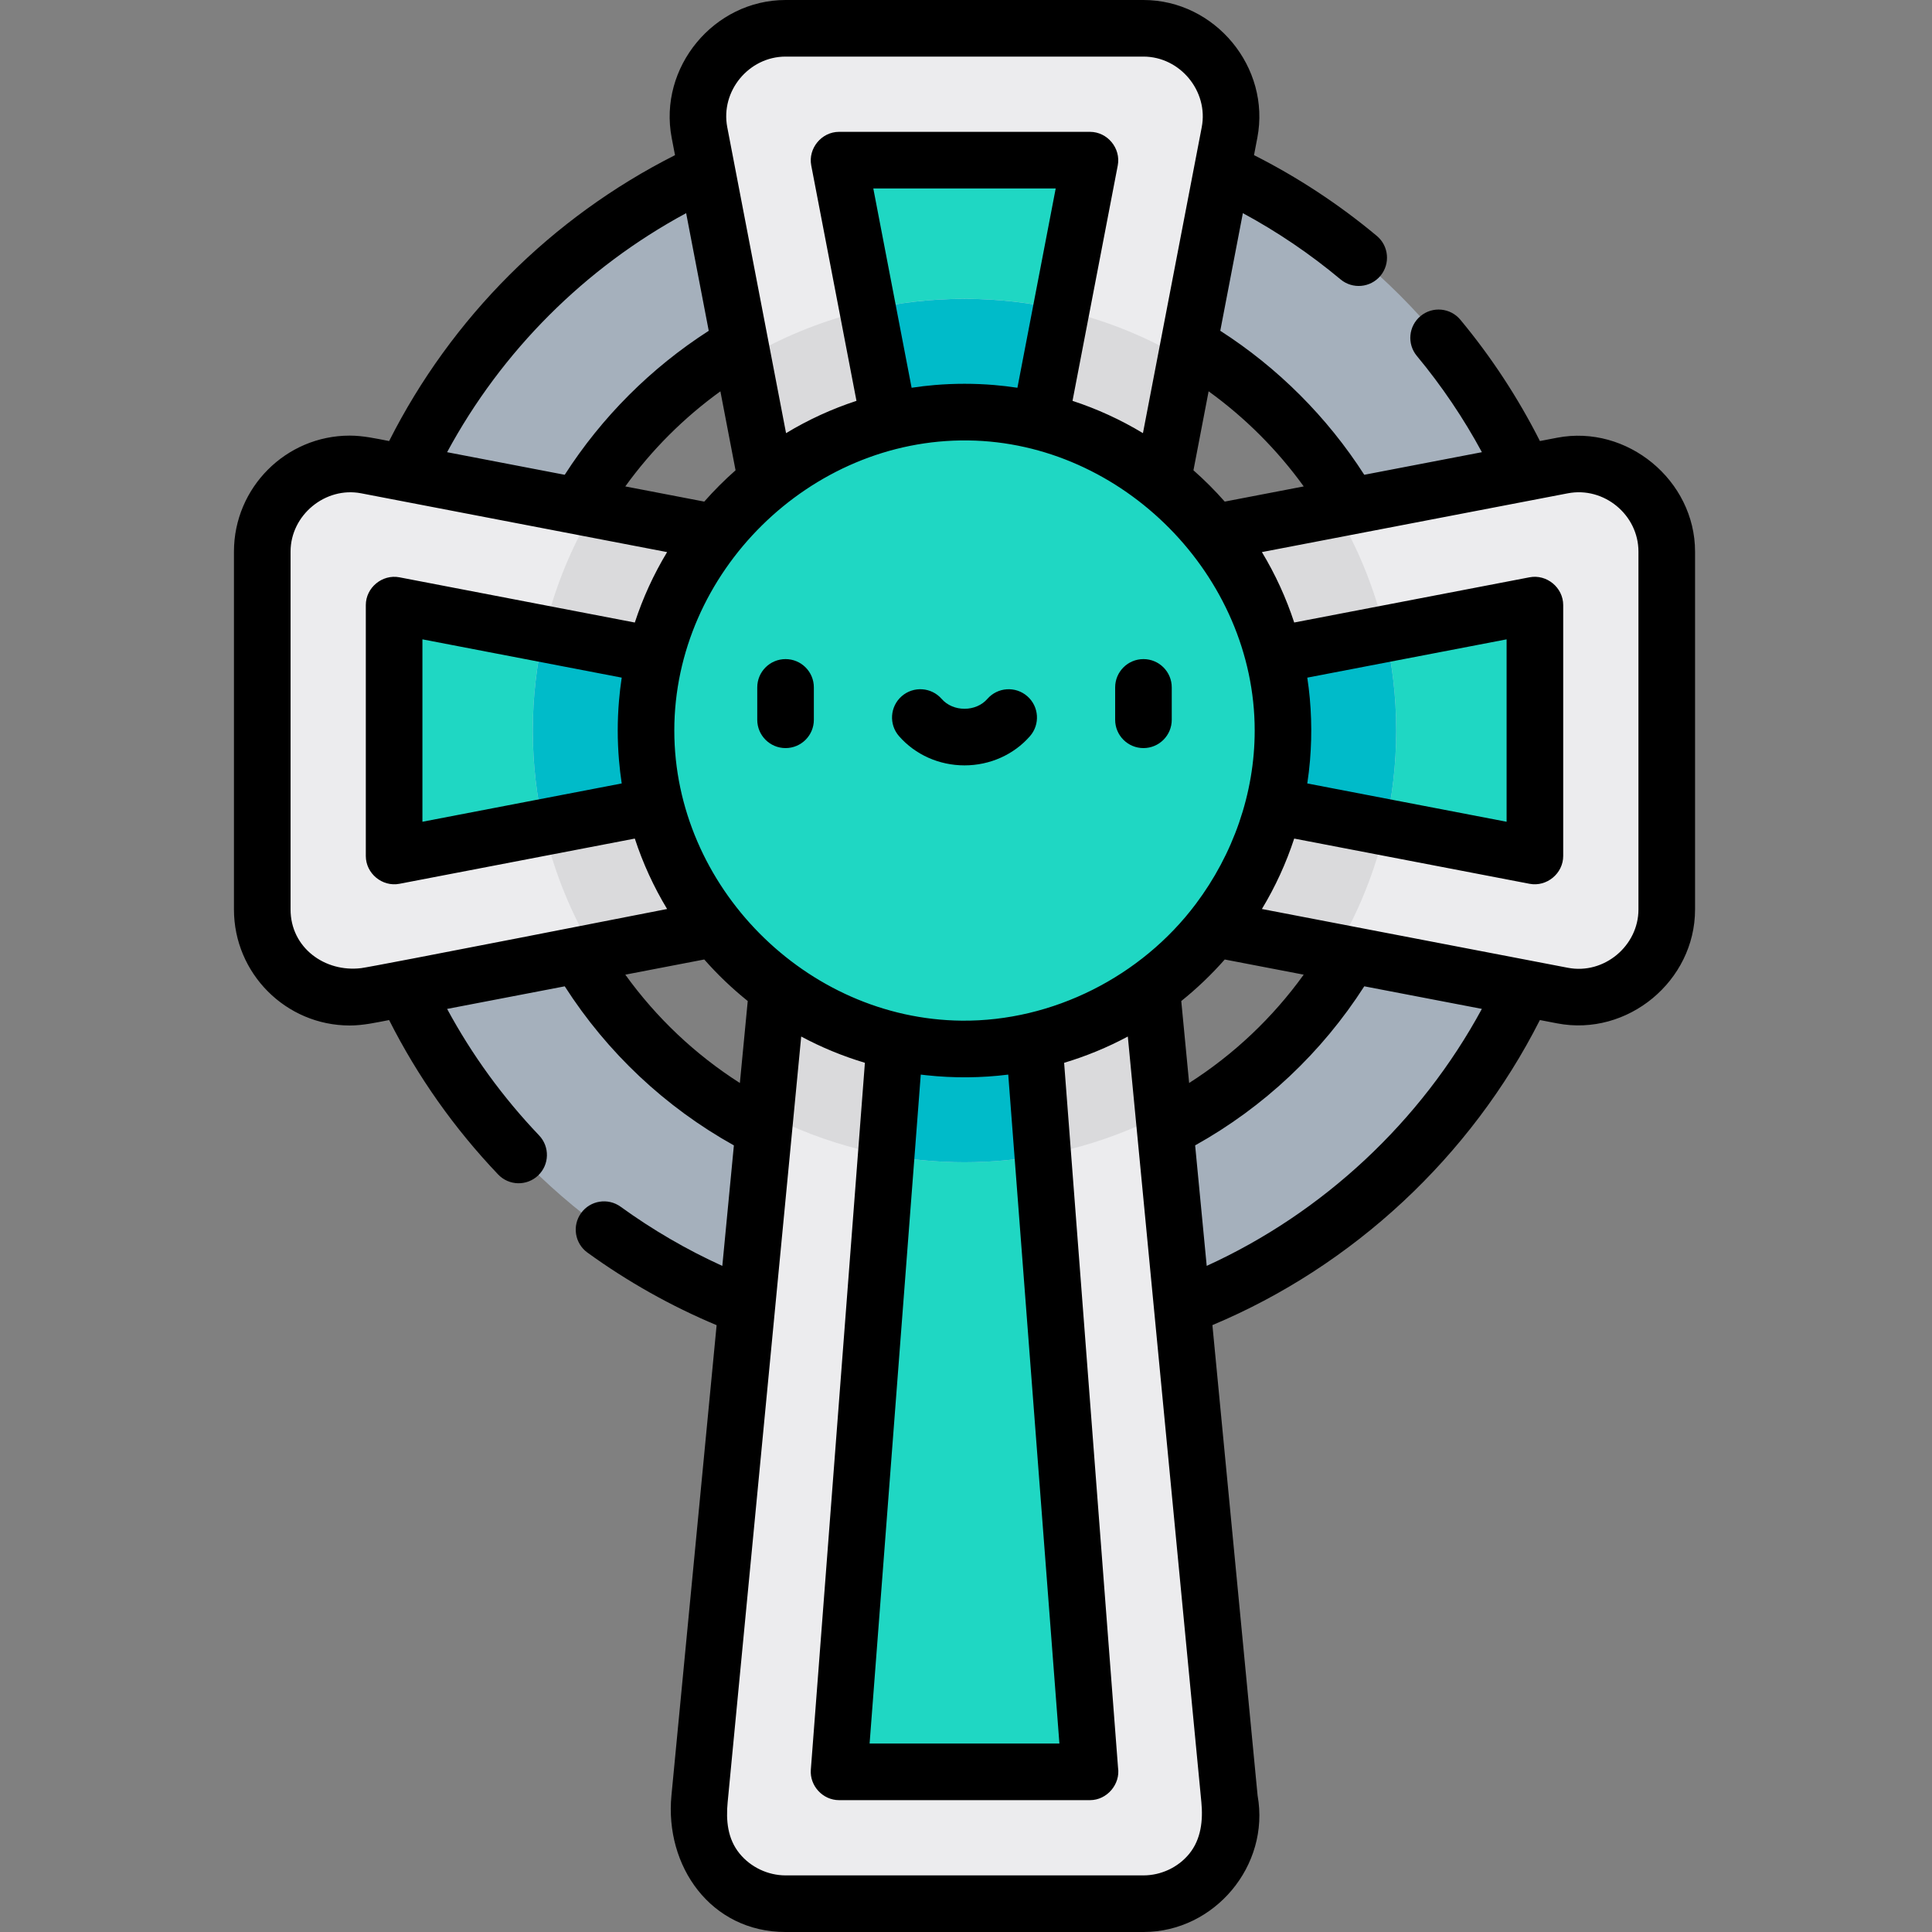 <svg height="512pt" viewBox="-62 0 512 512" width="512pt" xmlns="http://www.w3.org/2000/svg"><rect x="-62" y="0" width="512" height="512" fill="#808080" stroke="none"/><path d="m193.605 356.836c-90.008 0-163.234-73.227-163.234-163.234 0-90.004 73.227-163.23 163.234-163.23 90.004 0 163.23 73.227 163.23 163.23 0 90.008-73.227 163.234-163.23 163.234zm0-281.539c-65.234 0-118.309 53.07-118.309 118.305 0 65.234 53.074 118.309 118.309 118.309s118.305-53.074 118.305-118.309c0-65.234-53.07-118.305-118.305-118.305zm0 0" fill="#a5b0bc"/><g fill="#ececee"><path d="m241.023 7.5h-94.836c-14.59 0-25.57 13.289-22.82 27.621l23.98 124.793h92.516l23.977-124.793c2.754-14.332-8.227-27.621-22.816-27.621zm0 0"/><path d="m241.023 504.5h-94.836c-14.59 0-25.57-13.289-22.82-27.621l23.98-249.59h92.516l23.977 249.59c2.754 14.332-8.227 27.621-22.816 27.621zm0 0"/><path d="m7.504 146.184v94.836c0 14.59 13.289 25.57 27.617 22.82l124.797-23.98v-92.516l-124.797-23.977c-14.328-2.754-27.617 8.227-27.617 22.816zm0 0"/><path d="m379.707 146.184v94.836c0 14.59-13.293 25.57-27.621 22.82l-124.797-23.98v-92.516l124.797-23.977c14.328-2.754 27.621 8.227 27.621 22.816zm0 0"/></g><path d="m176.215 124.973-15.859-82.531h66.496l-15.859 82.531zm0 0" fill="#1fd7c3"/><path d="m176.215 262.23-15.859 207.328h66.496l-15.859-207.328zm0 0" fill="#1fd7c3"/><path d="m124.977 210.992-82.531 15.859v-66.496l82.531 15.859zm0 0" fill="#1fd7c3"/><path d="m262.234 210.992 82.531 15.859v-66.496l-82.531 15.859zm0 0" fill="#1fd7c3"/><path d="m79.199 193.602c0 21.426 5.926 41.492 16.215 58.652l64.504-12.395v-92.516l-64.504-12.395c-10.289 17.164-16.215 37.23-16.215 58.652zm0 0" fill="#dadadc"/><path d="m140.832 295.086c15.801 8.25 33.75 12.922 52.773 12.922 19.023 0 36.969-4.672 52.77-12.922l-6.512-67.797h-92.516zm0 0" fill="#dadadc"/><path d="m227.289 239.859 64.504 12.395c10.293-17.16 16.215-37.227 16.215-58.652 0-21.422-5.922-41.488-16.215-58.648l-64.504 12.395zm0 0" fill="#dadadc"/><path d="m134.953 95.41 12.395 64.504h92.516l12.395-64.504c-17.164-10.289-37.23-16.215-58.652-16.215-21.426 0-41.492 5.926-58.652 16.215zm0 0" fill="#dadadc"/><path d="m79.199 193.602c0 8.809 1.004 17.387 2.895 25.629l42.883-8.238v-34.777l-42.883-8.242c-1.891 8.242-2.895 16.82-2.895 25.629zm0 0" fill="#00bbc9"/><path d="m172.859 306.117c6.73 1.238 13.66 1.891 20.746 1.891 7.082 0 14.016-.652 20.746-1.891l-3.359-43.887h-34.777zm0 0" fill="#00bbc9"/><path d="m262.234 210.992 42.879 8.238c1.895-8.242 2.895-16.82 2.895-25.629 0-8.809-1-17.387-2.895-25.629l-42.879 8.242zm0 0" fill="#00bbc9"/><path d="m176.215 124.973h34.777l8.242-42.879c-8.242-1.895-16.82-2.895-25.629-2.895-8.809 0-17.387 1-25.629 2.895zm0 0" fill="#00bbc9"/><path d="m278.008 193.602c0 46.617-37.789 84.406-84.402 84.406-46.617 0-84.406-37.789-84.406-84.406 0-46.613 37.789-84.402 84.406-84.402 46.613 0 84.402 37.789 84.402 84.402zm0 0" fill="#1fd7c3"/><path d="m146.18 174.668c-4.141 0-7.5 3.355-7.5 7.5v8.582c0 4.141 3.359 7.5 7.5 7.5 4.145 0 7.5-3.359 7.5-7.5v-8.582c0-4.145-3.355-7.5-7.5-7.5zm0 0"/><path d="m241.027 174.668c-4.141 0-7.5 3.355-7.5 7.5v8.582c0 4.141 3.359 7.5 7.5 7.5s7.5-3.359 7.5-7.5v-8.582c0-4.145-3.359-7.5-7.5-7.5zm0 0"/><path d="m210.246 184.508c-3.121-2.727-7.859-2.41-10.586.707-1.449 1.664-3.66 2.617-6.055 2.617-2.398 0-4.609-.953-6.059-2.617-2.727-3.117-7.465-3.438-10.586-.711-3.117 2.727-3.438 7.465-.707 10.586 4.301 4.918 10.625 7.742 17.352 7.742 6.723 0 13.047-2.824 17.348-7.742 2.727-3.121 2.41-7.859-.707-10.582zm0 0"/><path d="m346.082 270.32s4.59.883 4.59.883c18.652 3.586 36.535-11.227 36.535-30.184 0 0 0-94.781 0-94.836 0-18.887-18.012-33.742-36.535-30.184l-4.578.879c-5.777-11.426-12.844-22.219-21.074-32.133-2.645-3.188-7.375-3.629-10.562-.984s-3.629 7.375-.98 10.562c6.59 7.941 12.367 16.492 17.242 25.512l-31.176 5.988c-9.82-15.297-22.871-28.348-38.16-38.164l5.988-31.172c9.168 4.953 17.848 10.836 25.891 17.555 3.18 2.652 7.91 2.227 10.566-.949 2.652-3.18 2.227-7.91-.949-10.566-10.027-8.371-20.957-15.555-32.555-21.414 0 0 .879-4.578.879-4.582 3.594-18.68-11.191-36.531-30.184-36.531 0 0-94.785 0-94.832 0-19.004 0-33.77 17.871-30.184 36.535l.879 4.582c-32.672 16.5-59.266 43.098-75.762 75.766-3.461-.664-6.891-1.441-10.434-1.441-16.922 0-30.688 13.793-30.688 30.746v94.832c0 16.953 13.766 30.746 30.688 30.746 3.539 0 6.973-.777 10.43-1.441 7.547 14.945 17.242 28.691 28.891 40.922 2.855 3 7.602 3.117 10.602.262 3-2.855 3.117-7.605.262-10.605-9.637-10.117-17.809-21.363-24.383-33.531l31.172-5.988c11.262 17.566 26.613 32.004 44.824 42.156l-3.066 31.938c-9.453-4.297-18.484-9.551-26.945-15.68-3.355-2.43-8.047-1.68-10.477 1.676-2.43 3.352-1.68 8.043 1.676 10.473 10.668 7.727 22.164 14.184 34.234 19.238 0 0-11.961 124.527-11.973 124.652-1.793 18.664 10.375 36.164 30.254 36.164h94.836c18.848 0 33.582-17.609 30.25-36.164l-11.977-124.668c37.324-15.648 68.488-44.684 86.785-80.848zm7.418-139.59c9.57-1.836 18.707 5.703 18.707 15.453v94.836c0 9.613-9.078 17.305-18.707 15.453l-81.082-15.578c3.574-5.918 6.43-12.168 8.559-18.664 0 0 62.242 11.957 62.371 11.984 4.555.875 8.918-2.742 8.918-7.367 0 0 0-66.414 0-66.492 0-4.637-4.363-8.242-8.918-7.367l-62.371 11.984c-2.129-6.496-4.984-12.746-8.559-18.664zm-98.586 108.812c-14.441 19.254-37.941 31.18-62.059 30.945-41.258-.406-76.156-35.586-76.156-76.887 0-41.895 35.918-77.391 77.848-76.879 41.016.496 75.961 35.926 75.961 76.879 0 16.789-5.789 32.875-15.594 45.941zm-36.16 222.516h-50.301l13.559-177.277c.5.066 1.004.117 1.508.172 7.207.781 14.484.727 21.676-.172zm-49.32-412.117h48.34l-10.148 52.82c-2.039-.312-4.094-.551-6.164-.727-5.184-.434-10.492-.438-15.715 0-2.07.176-4.125.414-6.16.727zm115.734 151.555c.613-7.309.379-14.664-.723-21.914l52.82-10.148v48.34l-52.82-10.152c.309-2.023.547-4.066.723-6.125zm-152.238-76.863c-2.938 2.59-5.707 5.359-8.293 8.297l-20.93-4.023c6.992-9.684 15.516-18.203 25.203-25.199zm-30.887 61.074c-.449 5.254-.449 10.535 0 15.789.172 2.059.414 4.102.719 6.125l-52.816 10.152v-48.34l52.816 10.148c-.309 2.023-.547 4.066-.719 6.125zm181.457-56.801-20.93 4.023c-2.586-2.938-5.355-5.707-8.293-8.297l4.02-20.93c9.684 6.992 18.207 15.516 25.203 25.203zm-149.379-108.141c2.879-3.48 7.203-5.766 12.066-5.766h94.836c9.707 0 17.285 9.172 15.453 18.703l-15.582 81.086c-5.914-3.574-12.168-6.43-18.664-8.559 0 0 11.969-62.285 11.988-62.371.875-4.566-2.727-8.918-7.367-8.918 0 0-66.387 0-66.492 0-4.629 0-8.242 4.375-7.367 8.918l11.984 62.371c-6.496 2.129-12.746 4.984-18.66 8.559 0 0-15.57-81.023-15.582-81.082-.922-4.785.512-9.461 3.387-12.941zm-14.285 35.719 5.988 31.18c-15.293 9.82-28.348 22.871-38.164 38.16l-31.172-5.988c14.48-26.816 36.531-48.871 63.348-63.352zm-86.117 200.082c-9.605 1.176-18.715-5.398-18.715-15.547 0 0 0-94.734 0-94.836 0-9.688 9.211-17.277 18.703-15.453l81.082 15.582c-3.574 5.914-6.43 12.164-8.555 18.664 0 0-62.324-11.977-62.375-11.984-4.555-.875-8.914 2.734-8.914 7.363v66.496c0 4.633 4.359 8.238 8.914 7.363l62.375-11.984c2.125 6.496 4.98 12.746 8.555 18.664 0 0-77.637 15.25-81.07 15.672zm69.996 1.73 20.922-4.023c3.516 3.996 7.375 7.68 11.523 11.012l-2.086 21.723c-11.852-7.566-22.129-17.289-30.359-28.711zm149.438 232.988c-2.945 3.605-7.484 5.715-12.129 5.715 0 0-94.785 0-94.836 0-4.672 0-9.238-2.164-12.191-5.785-3.191-3.906-3.629-8.77-3.16-13.617l19.492-202.906c5.398 2.895 11.051 5.215 16.879 6.961 0 0-14.316 187.184-14.328 187.332-.328 4.293 3.18 8.074 7.48 8.074h66.512c4.473 0 8.086-4.203 7.418-8.629l-14.285-186.773c5.828-1.75 11.48-4.07 16.879-6.965 0 0 19.465 202.629 19.492 202.906.461 4.805-.066 9.824-3.223 13.688zm-2.105-225.996c4.152-3.336 8.008-7.02 11.523-11.012l20.922 4.02c-8.23 11.422-18.508 21.145-30.359 28.711zm6.742 70.184-3.066-31.934c18.211-10.152 33.559-24.59 44.824-42.156l31.164 5.984c-16.172 29.859-42.066 54.043-72.922 68.105zm0 0"/></svg>